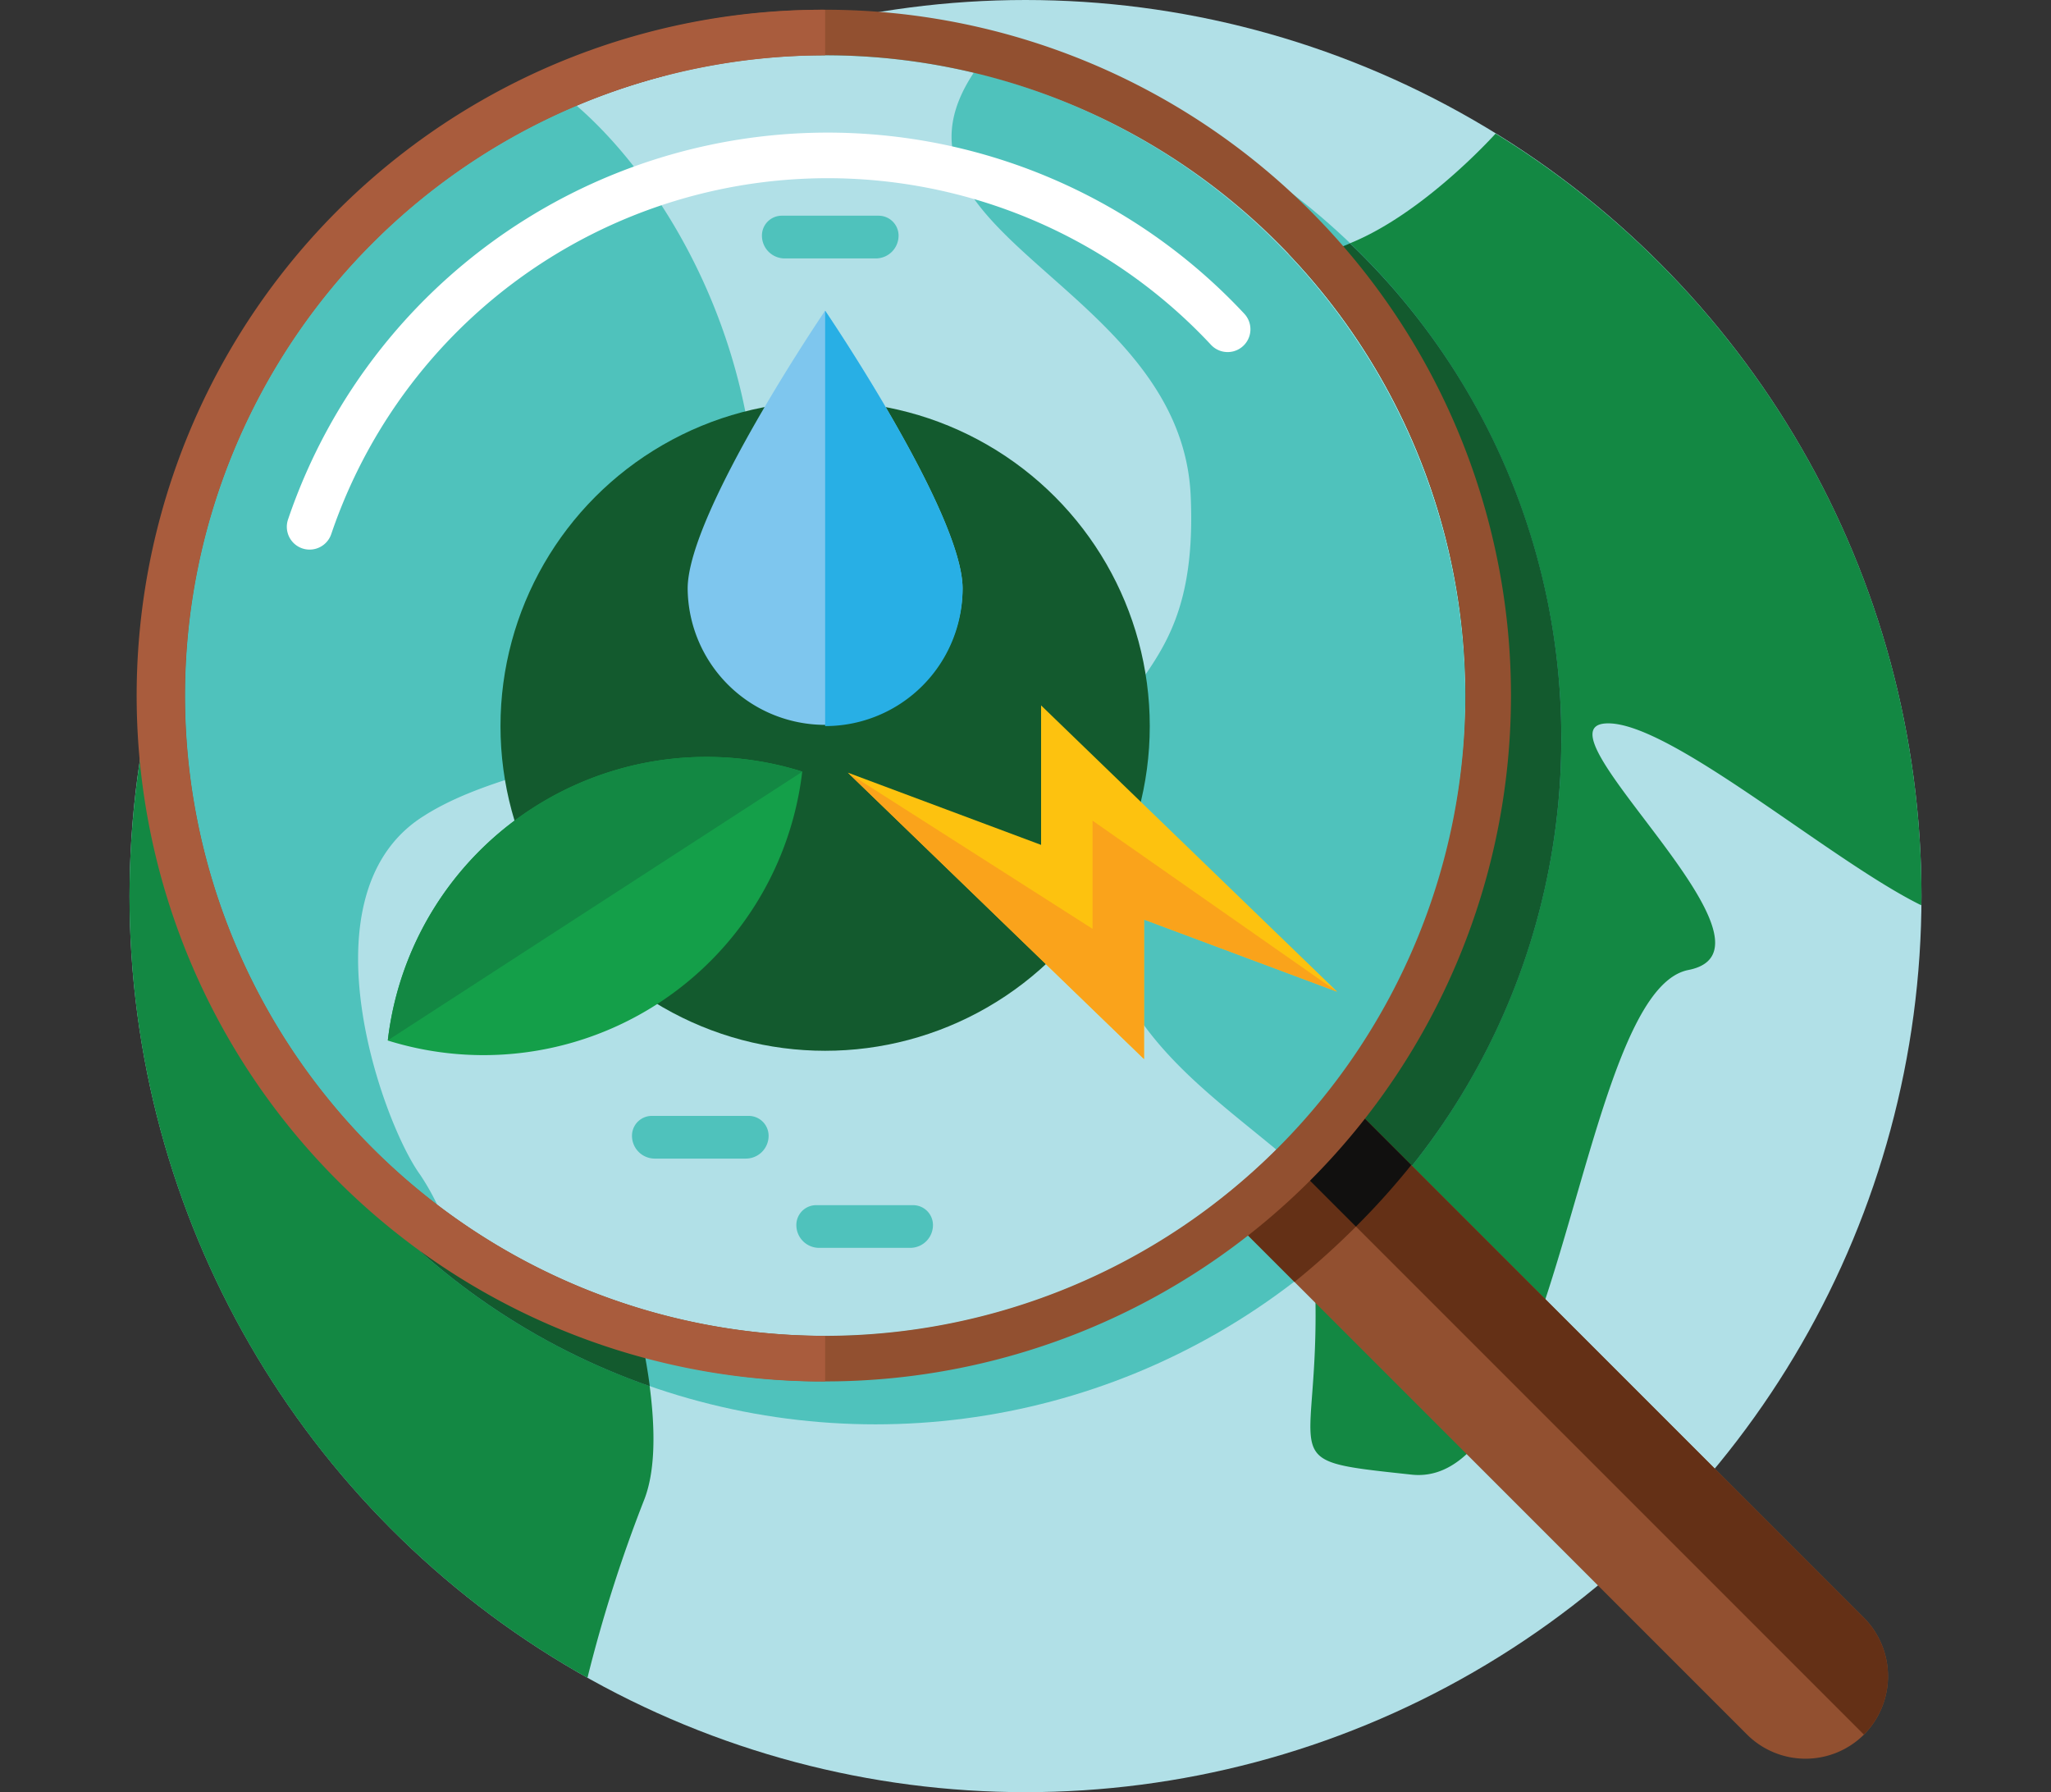 <svg xmlns="http://www.w3.org/2000/svg" xmlns:xlink="http://www.w3.org/1999/xlink" width="190" height="166" viewBox="0 0 190 166">
  <rect x="0" y="0" width="190" height="166" fill="#333333" stroke="none"/>
  <defs>
    <clipPath id="clip-path">
      <rect id="Imagen_17" data-name="Imagen 17" width="190" height="166" rx="19" transform="translate(495 6158)" fill="#01f6ff"/>
    </clipPath>
  </defs>
  <g id="Enmascarar_grupo_153" data-name="Enmascarar grupo 153" transform="translate(-495 -6158)" clip-path="url(#clip-path)">
    <g id="recursos-naturales" transform="translate(484.529 6135.528)">
      <g id="Grupo_85641" data-name="Grupo 85641">
        <path id="Trazado_121549" data-name="Trazado 121549" d="M99.08,146.543v.021c-.211-.127-.422-.232-.633-.338A4.427,4.427,0,0,1,99.08,146.543Z" fill="#0f0d0b"/>
      </g>
      <circle id="Elipse_5086" data-name="Elipse 5086" cx="83" cy="83" r="83" transform="translate(22.472 22.472)" fill="#b1e0e7"/>
      <path id="Trazado_121550" data-name="Trazado 121550" d="M166.878,112.317c-10.1,1.981-11.885,48.228-25.64,46.743s-8.005-.66-9.024-19.506c-1.019-18.873-19.862-18.213-22.037-34.086s6.989-11.638,6.356-26.41S92.4,61.5,104.151,49.07c0,0,15.764-5.447,24.457-3.246,8.419,2.145,19.753-10.262,20.413-10.978a82.884,82.884,0,0,1,39.451,70.622c0,.274,0,.578-.027.852-8.5-4.181-23.522-17.221-29.245-16.838-6.792.441,17.8,20.854,7.678,22.835Z" fill="#138843"/>
      <path id="Trazado_121551" data-name="Trazado 121551" d="M61.893,123.626c2.5,3.384,11.939,28.117,8.282,37.691a132.8,132.8,0,0,0-5.282,16.561A82.951,82.951,0,0,1,39.967,54.544c-.027-.027.027-.027.027-.027,1.1-.3,23.632-6.6,29.714-2.86,6.219,3.8,14.747,15.572,14.251,30.7S69.708,95.043,61.9,100.24c-7.788,5.227-2.479,20,0,23.385Z" fill="#138843"/>
      <circle id="Elipse_5087" data-name="Elipse 5087" cx="63.536" cy="63.536" r="63.536" transform="translate(28.039 27.33)" fill="#4fc2bc"/>
      <path id="Trazado_121552" data-name="Trazado 121552" d="M155.107,90.875a63.363,63.363,0,0,1-22.887,48.812v-.127c-1.034-18.879-19.871-18.226-22.044-34.089-2.173-15.884,6.982-11.644,6.349-26.41-.633-14.787-24.132-17.551-12.382-30,0,0,15.779-5.442,24.469-3.249a11.259,11.259,0,0,0,6.919-.8A63.263,63.263,0,0,1,155.107,90.875Z" fill="#135a2e"/>
      <g id="Grupo_85642" data-name="Grupo 85642">
        <path id="Trazado_121553" data-name="Trazado 121553" d="M183.141,183.141a7.677,7.677,0,0,1-10.821,0l-61.469-61.469,10.821-10.821,61.469,61.469a7.677,7.677,0,0,1,0,10.821Z" fill="#925030"/>
      </g>
      <g id="Grupo_85643" data-name="Grupo 85643">
        <path id="Trazado_121554" data-name="Trazado 121554" d="M134.635,123.813l-3.409,7.413,51.915,51.915a7.677,7.677,0,0,0,0-10.821Z" fill="#643016"/>
      </g>
      <g id="Grupo_85644" data-name="Grupo 85644">
        <path id="Trazado_121555" data-name="Trazado 121555" d="M141.21,130.391a72.894,72.894,0,0,1-10.821,10.821l-20.061-20.061,10.821-10.821Z" fill="#643016"/>
      </g>
      <g id="Grupo_85645" data-name="Grupo 85645">
        <path id="Trazado_121556" data-name="Trazado 121556" d="M141.206,130.384a68.64,68.64,0,0,1-5.126,5.7l-4.852-4.852,3.4-7.425Z" fill="#11100f"/>
      </g>
      <path id="Trazado_121557" data-name="Trazado 121557" d="M61.891,123.634c1.835,2.468,7.32,16.243,8.775,27.233a63.581,63.581,0,0,1-35-90.242c.021-.021.021-.021.021-.042,1.329-2.067,2.763-4.092,4.282-6.033-.042-.042.021-.042.021-.042,1.1-.3,23.626-6.6,29.722-2.848,6.2,3.8,14.745,15.568,14.239,30.692C83.47,97.5,69.717,95.03,61.891,100.24c-7.784,5.231-2.468,20,0,23.394Z" fill="#135a2e"/>
      <circle id="Elipse_5088" data-name="Elipse 5088" cx="59.317" cy="59.317" r="59.317" transform="translate(27.591 27.591)" fill="#b1e0e7"/>
      <path id="Trazado_121558" data-name="Trazado 121558" d="M128.9,129.114c-7.516-6.238-15.509-11.587-17.112-23.284-3.076-22.482,9.9-16.483,8.988-37.383-.823-19.6-30.064-24.3-20.078-39.269a59.622,59.622,0,0,1,28.2,99.937Z" fill="#4fc2bc"/>
      <path id="Trazado_121559" data-name="Trazado 121559" d="M80.538,73.02C79.846,94.385,60.427,90.927,49.39,98.272c-10.973,7.387-3.478,28.233,0,33.006a22.4,22.4,0,0,1,1.707,3.046A55.656,55.656,0,0,1,45,129.032,59.447,59.447,0,0,1,63.863,32.239C72.027,39.3,81.165,54.356,80.538,73.02Z" fill="#4fc2bc"/>
      <circle id="Elipse_5089" data-name="Elipse 5089" cx="30.074" cy="30.074" r="30.074" transform="translate(56.835 59.653)" fill="#135a2e"/>
      <g id="Grupo_85646" data-name="Grupo 85646">
        <path id="Trazado_121560" data-name="Trazado 121560" d="M99.643,76.99a12.735,12.735,0,0,1-25.469,0c0-7.016,12.735-25.741,12.735-25.741S99.643,69.976,99.643,76.99Z" fill="#7ec6ee"/>
        <path id="Trazado_121561" data-name="Trazado 121561" d="M99.643,76.99A12.72,12.72,0,0,1,86.909,89.725V51.249S99.643,69.976,99.643,76.99Z" fill="#28afe5"/>
      </g>
      <g id="Grupo_85647" data-name="Grupo 85647">
        <path id="Trazado_121562" data-name="Trazado 121562" d="M59.727,97.382a29.7,29.7,0,0,1,25.062-3.445A29.728,29.728,0,0,1,46.395,118.85,29.641,29.641,0,0,1,59.727,97.382Z" fill="#149f49"/>
        <path id="Trazado_121563" data-name="Trazado 121563" d="M46.4,118.833A29.7,29.7,0,0,1,84.8,93.948Z" fill="#138843"/>
      </g>
      <g id="Grupo_85648" data-name="Grupo 85648">
        <path id="Trazado_121564" data-name="Trazado 121564" d="M134.346,114.331l-27.431-26.52V100.73L89.02,94.043l27.429,26.52V107.645Z" fill="#fdc20f"/>
        <path id="Trazado_121565" data-name="Trazado 121565" d="M116.449,107.645v12.918L89.02,94.043l22.662,14.462V98.485l22.664,15.846Z" fill="#faa31b"/>
      </g>
      <g id="Grupo_85649" data-name="Grupo 85649">
        <path id="Trazado_121566" data-name="Trazado 121566" d="M95.053,134.1H86.078a1.837,1.837,0,0,0-1.835,1.835v.011a2.11,2.11,0,0,0,2.109,2.109H94.79a2.11,2.11,0,0,0,2.109-2.109A1.844,1.844,0,0,0,95.053,134.1Z" fill="#4fc2bc"/>
        <path id="Trazado_121567" data-name="Trazado 121567" d="M91.866,42.452H82.89a1.837,1.837,0,0,0-1.835,1.835V44.3a2.11,2.11,0,0,0,2.109,2.109H91.6A2.11,2.11,0,0,0,93.712,44.3,1.846,1.846,0,0,0,91.866,42.452Z" fill="#4fc2bc"/>
        <path id="Trazado_121568" data-name="Trazado 121568" d="M79.827,125.832H70.852a1.837,1.837,0,0,0-1.835,1.835v.011a2.11,2.11,0,0,0,2.109,2.109h8.438a2.11,2.11,0,0,0,2.109-2.109A1.845,1.845,0,0,0,79.827,125.832Z" fill="#4fc2bc"/>
      </g>
      <path id="Trazado_121569" data-name="Trazado 121569" d="M86.909,23.373a63.526,63.526,0,1,0,63.536,63.536A63.536,63.536,0,0,0,86.909,23.373Zm0,122.832a59.307,59.307,0,1,1,59.317-59.3,59.381,59.381,0,0,1-59.317,59.3Z" fill="#925030"/>
      <path id="Trazado_121570" data-name="Trazado 121570" d="M27.591,86.909a59.381,59.381,0,0,0,59.317,59.3v4.219a63.526,63.526,0,1,1,0-127.051v4.219A59.386,59.386,0,0,0,27.591,86.909Z" fill="#a95c3d"/>
      <g id="Grupo_85650" data-name="Grupo 85650">
        <path id="Trazado_121571" data-name="Trazado 121571" d="M39.151,73.379a2.169,2.169,0,0,1-.677-.112,2.113,2.113,0,0,1-1.321-2.677,52.786,52.786,0,0,1,88.588-19.057,2.11,2.11,0,0,1-3.086,2.879,48.564,48.564,0,0,0-81.5,17.536,2.116,2.116,0,0,1-2,1.43Z" fill="#fff"/>
      </g>
    </g>
  </g>
</svg>
